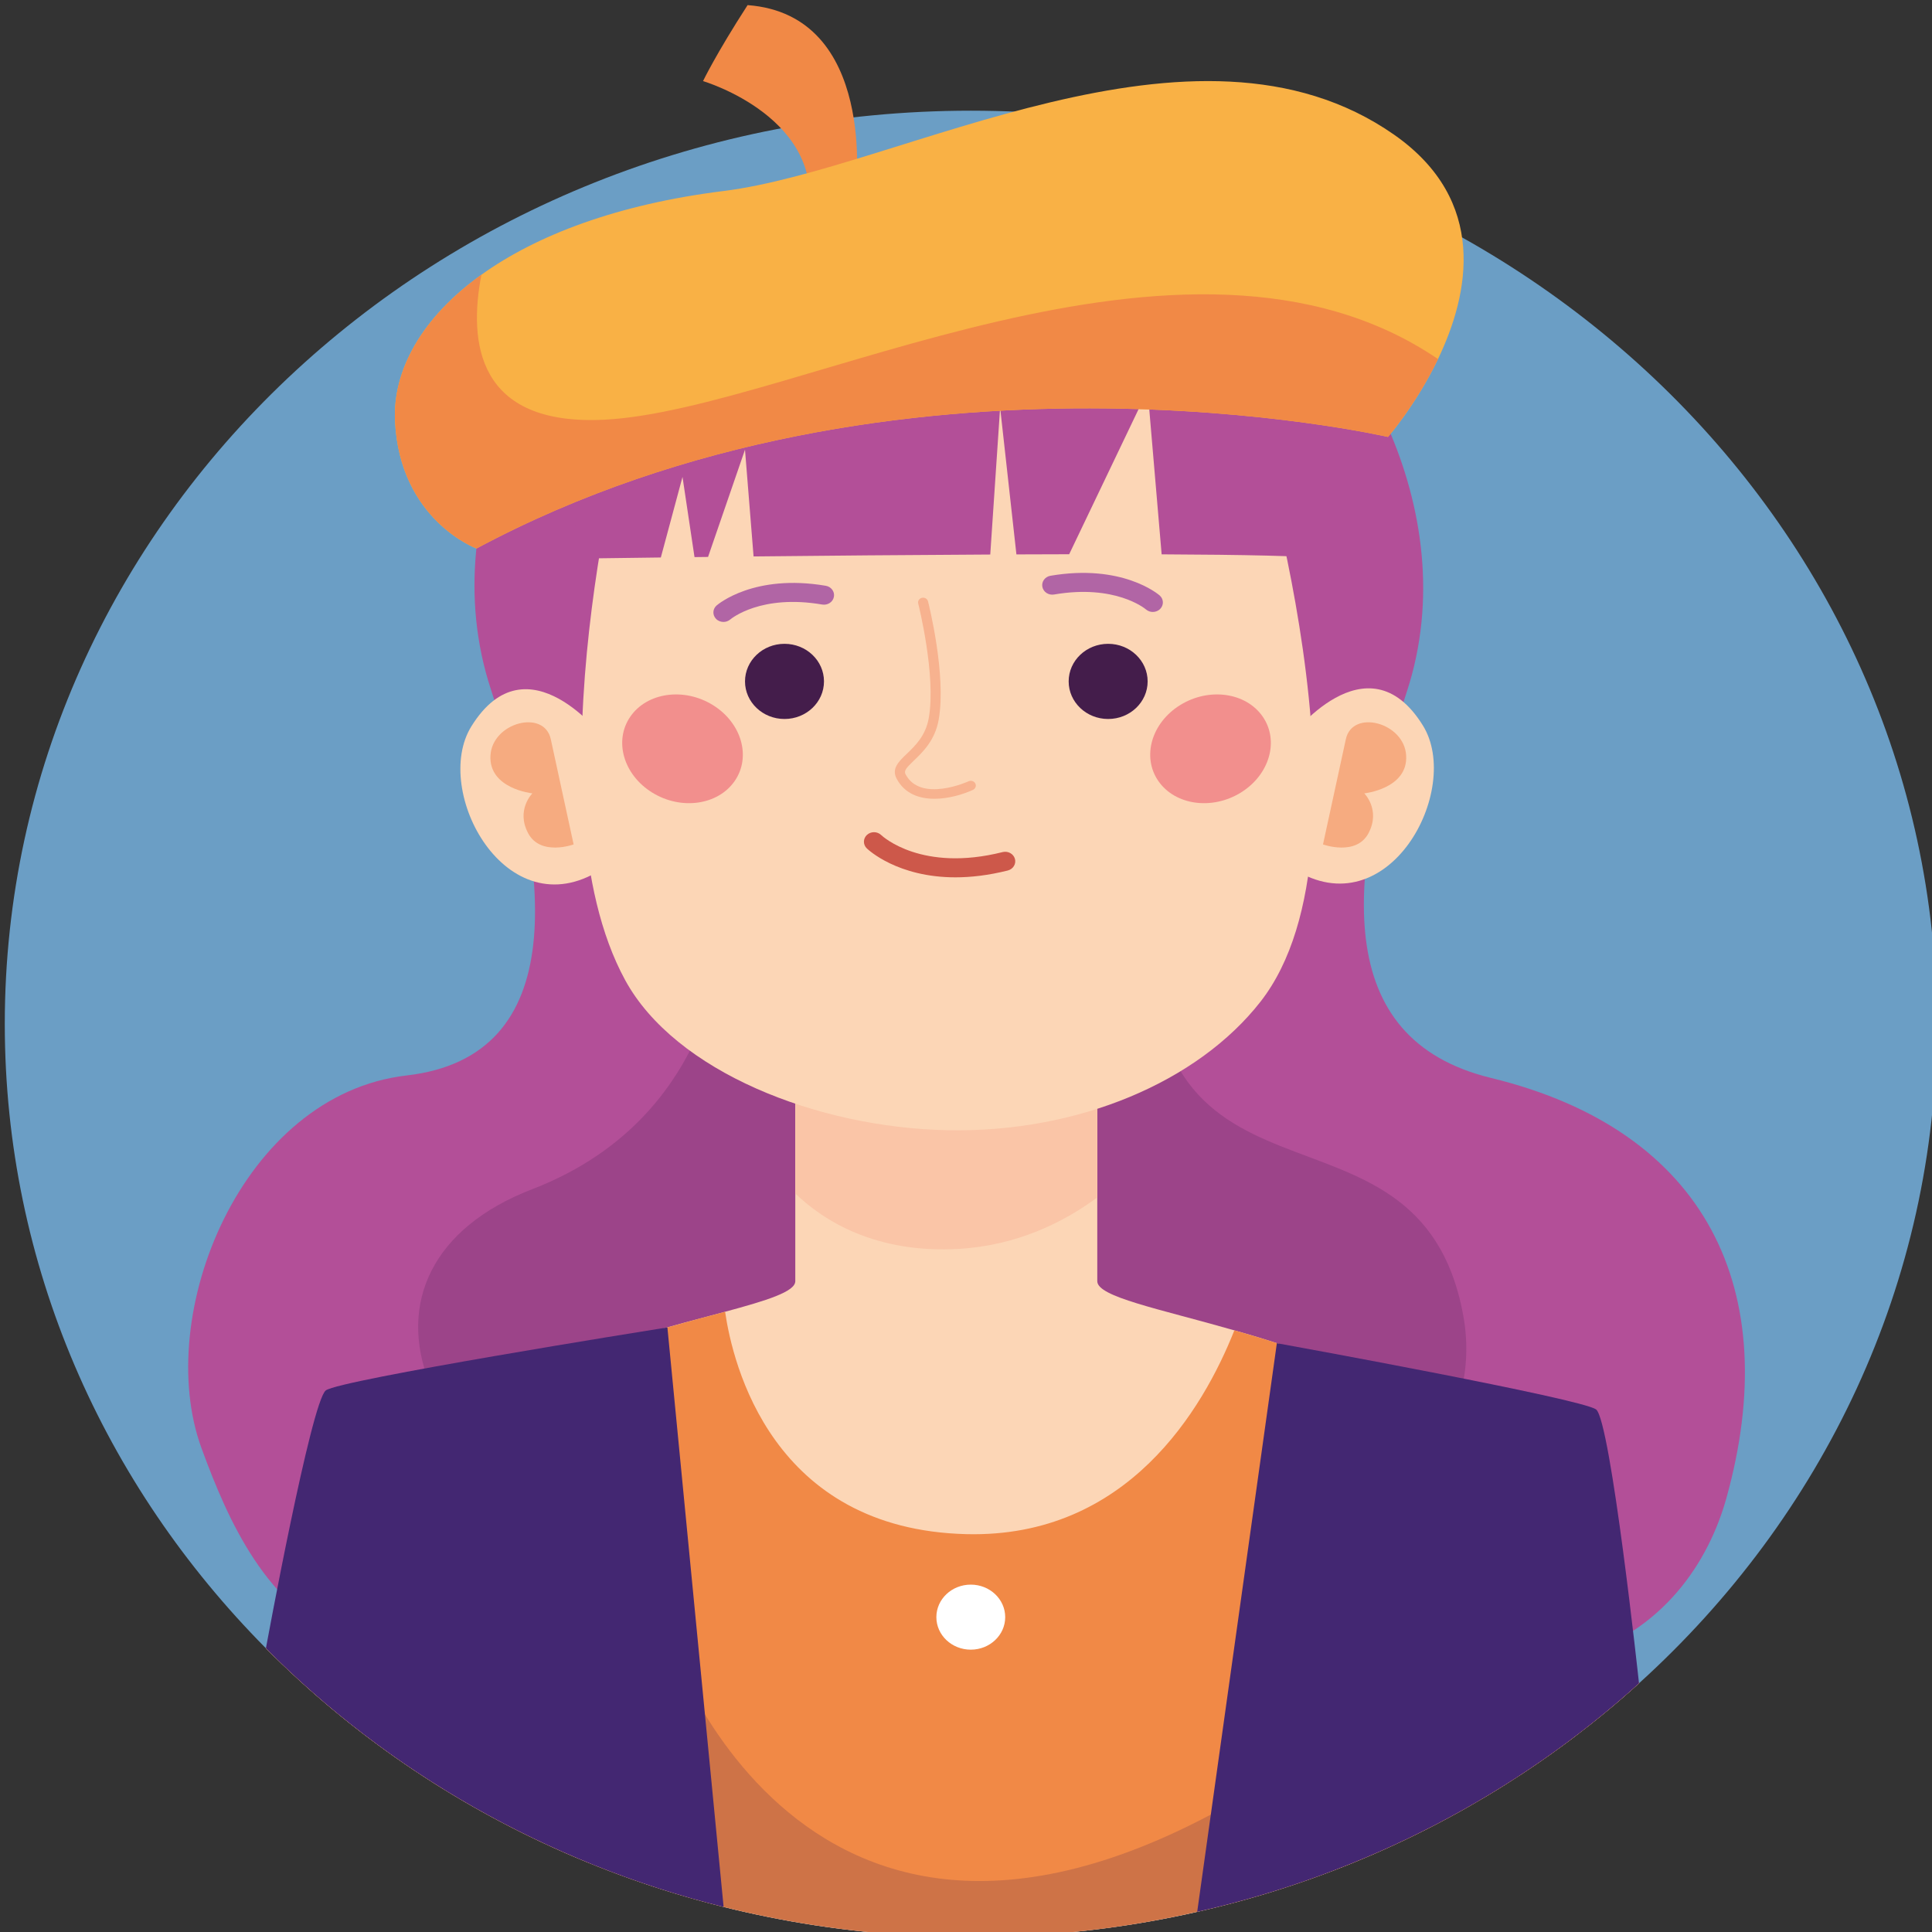 <?xml version="1.0" encoding="utf-8"?>
<!-- Generator: Adobe Illustrator 16.0.0, SVG Export Plug-In . SVG Version: 6.00 Build 0)  -->
<!DOCTYPE svg PUBLIC "-//W3C//DTD SVG 1.1//EN" "http://www.w3.org/Graphics/SVG/1.1/DTD/svg11.dtd">
<svg version="1.1" id="Capa_1" xmlns="http://www.w3.org/2000/svg" xmlns:xlink="http://www.w3.org/1999/xlink" x="0px" y="0px"
	 width="130px" height="130px" viewBox="0 0 130 130" enable-background="new 0 0 130 130" xml:space="preserve">
<rect x="0" y="0" width="130" height="130" fill="#333333" stroke="none"/>
<g display="none">
	<path display="inline" fill="#6B9EC5" d="M129.405,67.738c0,17.188-7.217,32.755-18.892,44.053
		c-11.771,11.396-28.074,18.446-46.092,18.453h-0.155c-18.079-0.039-34.417-7.168-46.173-18.654
		C6.534,100.304-0.595,84.822-0.595,67.738c0-34.514,29.104-62.5,65.003-62.5C100.308,5.239,129.405,33.224,129.405,67.738z"/>
	<path display="inline" fill="#441D4B" d="M84.374,63.353c10.815,0,12.701-33.583,6.086-39.192
		C91.66,7.014,78.29-0.123,70.871,8.407C60.968-5.925,51.7,0.96,54.108,11.157c-12.013-4.971-16.378,3.021-13.449,8.71
		c-7.662,2.439-4.732,14.028-2.817,17.437C31.741,68.595,48.771,65.53,48.771,65.53l38.34-6.235L84.374,63.353z"/>
	<g display="inline">
		<g>
			<path fill="#FCD6B6" d="M110.514,111.791c-11.771,11.396-28.074,18.446-46.092,18.453h-0.155
				c-18.079-0.039-34.417-7.168-46.173-18.654c3.341-9.565,9.839-15.176,16.168-18.707c0.691-0.392,1.41-0.756,2.141-1.095
				c0.895-0.417,1.81-0.802,2.724-1.153c1.497-0.58,3.009-1.082,4.458-1.524c5.685-1.733,10.523-2.574,10.523-3.721V68.299
				c0-2.88,0-4.946,0-4.946h20.322c0,0,0,1.557,0,3.857v18.18c0,1.283,5.936,2.183,12.461,4.365
				c1.186,0.391,2.398,0.834,3.591,1.329c0.997,0.411,1.985,0.86,2.948,1.355c0.521,0.267,1.036,0.548,1.545,0.841
				C101.121,96.864,107.314,102.461,110.514,111.791z"/>
		</g>
		<path fill="#FAC5A7" d="M74.43,67.21v12.446c-2.304,1.726-5.407,5.135-9.276,5.376c-5.638,0.345-9.155-3.793-11.045-5.644v-11.09
			l19.854-1.785L74.43,67.21z"/>
		<path fill="#FCD6B6" d="M40.597,26.254c0,0-3.287,25.39,3.422,37.883c3.355,6.246,11.455,15.434,20.25,15.609
			c8.794,0.177,15.572-8.658,19.784-14.139c8.425-10.962,3.443-39.353,3.443-39.353S68.655,11.884,40.597,26.254z"/>
		<g>
			<path fill="#FCD6B6" d="M39.871,45.475c0,0-5.49-7.479-9.487-0.914c-2.84,4.665,2.475,14.753,9.228,10.409L39.871,45.475z"/>
		</g>
		<g>
			<path fill="#FCD6B6" d="M88.776,45.41c0,0,5.491-7.478,9.488-0.914c2.84,4.665-2.475,14.754-9.228,10.409L88.776,45.41z"/>
		</g>
		<g>
			<g>
				<ellipse fill="#441D4B" cx="53.381" cy="44.334" rx="2.656" ry="2.573"/>
				<ellipse fill="#441D4B" cx="75.159" cy="44.334" rx="2.657" ry="2.573"/>
			</g>
		</g>
		<path fill="#F28F8D" d="M50.03,51.151c-1.125,1.656-3.608,2.011-5.547,0.794s-2.6-3.547-1.476-5.203
			c1.124-1.656,3.608-2.011,5.546-0.794C50.494,47.166,51.154,49.495,50.03,51.151z"/>
		<path fill="#F28F8D" d="M78.536,51.151c1.125,1.656,3.608,2.011,5.547,0.794c1.939-1.217,2.6-3.547,1.476-5.203
			s-3.607-2.011-5.547-0.794C78.073,47.166,77.412,49.495,78.536,51.151z"/>
		<path fill="#F7B28F" d="M63.471,52.367c-1.015,0-2.005-0.339-2.546-1.38c-1.228-2.362,1.347-11.743,1.457-12.141
			c0.048-0.174,0.235-0.275,0.415-0.231c0.181,0.046,0.289,0.225,0.241,0.398c-0.733,2.646-2.431,9.904-1.506,11.683
			c1.02,1.961,4.205,0.49,4.238,0.475c0.167-0.079,0.37-0.013,0.453,0.149c0.082,0.162,0.014,0.356-0.155,0.436
			C65.424,52.059,64.437,52.367,63.471,52.367z"/>
		<path fill="#441D4B" d="M47.601,41.469c-0.309,0-0.619-0.101-0.873-0.307c-0.573-0.464-0.646-1.286-0.163-1.836
			c0.149-0.17,3.739-4.153,10.822-2.565c0.729,0.163,1.182,0.864,1.013,1.564c-0.17,0.701-0.9,1.137-1.627,0.974
			c-5.488-1.23-8.11,1.677-8.136,1.707C48.37,41.312,47.987,41.469,47.601,41.469z"/>
		<path fill="#441D4B" d="M80.711,41.469c-0.383,0-0.763-0.154-1.03-0.455c-0.124-0.136-2.752-2.922-8.142-1.715
			c-0.728,0.164-1.458-0.272-1.628-0.974c-0.169-0.701,0.283-1.401,1.013-1.564c7.081-1.587,10.673,2.395,10.822,2.565
			c0.482,0.55,0.41,1.372-0.162,1.836C81.33,41.368,81.02,41.469,80.711,41.469z"/>
		<path fill="#AE3321" d="M71.231,54.948c0,0-1.335,5.499-7.073,5.499c-5.747,0-7.075-5.499-7.075-5.499H71.231z"/>
		<path fill="#F6AB80" d="M36.05,45.487l1.629,7.638c0,0-2.366,0.878-3.246-0.816c-0.881-1.694,0.304-2.889,0.304-2.889
			s-3.123-0.33-2.991-2.744C31.877,44.262,35.581,43.292,36.05,45.487z"/>
		<path fill="#F6AB80" d="M92.767,45.487l-1.629,7.638c0,0,2.365,0.878,3.246-0.816c0.881-1.694-0.304-2.889-0.304-2.889
			s3.122-0.33,2.991-2.744C96.938,44.262,93.234,43.292,92.767,45.487z"/>
	</g>
	<path display="inline" fill="#441D4B" d="M38.34,33.191c0,0-2.681,15.756,2.417,22.464c0.269-4.155,1.001-19.647,1.001-19.647
		s5.373-4.695,4.761-10.446c14.768,7.747,36.494,12.676,34.191-0.469c3.401,5.869,5.72,9.624,5.72,9.624l1.93,20.188
		c2.685-1.75,4.875-9.418,2.252-18.076c-2.321-7.667-0.153-12.441-0.153-12.441l-8.41-10.563l-31.324,3.638l-8.356,3.638
		l-3.99,5.047L38.34,33.191z"/>
	<path display="inline" fill="#D43F20" d="M110.514,111.791c-11.771,11.396-28.074,18.446-46.092,18.453h-0.155
		c-18.079-0.039-34.417-7.168-46.173-18.654c2.555-7.324,6.966-12.328,11.736-15.854c1.457-1.082,2.947-2.026,4.432-2.854
		c0.691-0.392,1.41-0.756,2.141-1.095c0.895-0.417,1.81-0.802,2.724-1.153c1.497-0.58,3.009-1.082,4.458-1.524
		c2.697-0.821,5.211-1.446,7.102-1.994c2.087-0.606,3.422-1.127,3.422-1.727v-1.655c2.67,1.975,7.474,5.532,7.956,5.937
		c0.677,0.56,2.094,4.919,2.094,4.919s0.88-4.183,1.984-5.135c0.739-0.639,5.333-3.577,8.288-5.44v1.375
		c0,0.521,0.982,0.978,2.595,1.492c2.338,0.736,5.997,1.576,9.866,2.873c1.186,0.391,2.398,0.834,3.591,1.329
		c0.997,0.411,1.985,0.86,2.948,1.355c0.521,0.267,1.036,0.548,1.545,0.841c0.359,0.208,0.725,0.43,1.084,0.658
		C101.84,97.535,107.504,103.008,110.514,111.791z"/>
	<path display="inline" fill="#AE3321" d="M77.025,86.882l-12.759,13.312l-13.58-13.077c2.087-0.606,3.422-1.127,3.422-1.727v-1.655
		c2.67,1.975,7.474,5.532,7.956,5.937c0.677,0.56,2.094,4.919,2.094,4.919s0.88-4.183,1.984-5.135
		c0.739-0.639,5.333-3.577,8.288-5.44v1.375C74.431,85.911,75.413,86.367,77.025,86.882z"/>
	<path display="inline" fill="#AE3321" d="M110.514,111.791c-11.771,11.396-28.074,18.446-46.092,18.453h-0.155
		c-18.079-0.039-34.417-7.168-46.173-18.654c2.555-7.324,6.966-12.328,11.736-15.854c3.605,9.272,14.081,30.533,34.545,30.533
		c20.605,0,29.035-22.676,31.685-32.331C101.84,97.535,107.504,103.008,110.514,111.791z"/>
	<path display="inline" fill="#FFFFFF" d="M69.815,54.948c-0.379,0.84-1.544,1.968-5.007,2.176
		c-4.201,0.254-5.957-1.342-6.573-2.176H69.815z"/>
	<path display="inline" fill="#441D4B" d="M60.309,61.715l3.79,1.222l3.907-1.222c0,0-0.151,3.457-3.907,6.026
		C60.651,65.272,60.309,61.715,60.309,61.715z"/>
</g>
<g display="none">
	<path display="inline" fill="#F9B145" d="M130.322,66.58c0,17.413-7.146,33.188-18.716,44.683
		c-11.739,11.694-28.087,18.955-46.178,18.981h-0.114c-18.035-0.007-34.368-7.201-46.107-18.815
		C7.581,99.921,0.322,84.072,0.322,66.58c0-35.154,29.15-63.658,64.993-63.658C101.229,2.922,130.322,31.426,130.322,66.58z"/>
	<path display="inline" fill="#441D4B" d="M38.887,45.363c0,0-1.475-22.486,2.155-25.55c3.629-3.065,46.519-4.154,48.9-0.096
		s3.517,21.308,2.382,25.646H38.887z"/>
	<path display="inline" fill="#441D4B" d="M38.546,40.122c0,0-0.68,27.74,1.021,29.948c1.645,2.205,3.006-1.104,3.006-1.104
		s1.077,4.773,3.119,5.807c2.042,1.033,3.063-1.836,3.063-1.836s6.635,10.401,10.889,0.897c4.311-9.503,0-28.471,0-28.471
		L38.546,40.122z"/>
	<path display="inline" fill="#441D4B" d="M92.608,40.122c0,0,0.737,27.74-0.965,29.948c-1.701,2.205-3.005-1.104-3.005-1.104
		s-1.135,4.773-3.177,5.807c-1.999,1.033-3.076-1.836-3.076-1.836s-6.636,10.401-10.889,0.897c-4.254-9.503,0-28.471,0-28.471
		L92.608,40.122z"/>
	<g display="inline">
		<g>
			<path fill="#9A4860" d="M111.606,111.263c-11.739,11.694-28.087,18.955-46.178,18.981h-0.114
				c-18.035-0.007-34.368-7.201-46.107-18.815c3.346-9.854,9.868-15.616,16.22-19.239c0.17-0.113,0.397-0.226,0.624-0.325
				c0.454-0.285,1.021-0.545,1.531-0.79c0.851-0.425,1.815-0.816,2.722-1.174c1.531-0.591,3.006-1.102,4.48-1.554
				c5.671-1.765,10.492-2.621,10.492-3.789V67.15c0-2.933,0-5.037,0-5.037h20.36c0,0,0,1.586,0,3.93v18.515
				c0,1.308,5.898,2.223,12.435,4.446c1.19,0.398,2.438,0.85,3.572,1.354c1.021,0.418,2.042,0.877,2.949,1.381
				c0.17,0.079,0.341,0.166,0.454,0.252c0.396,0.192,0.737,0.398,1.134,0.604C102.249,96.218,108.431,101.865,111.606,111.263z"/>
		</g>
		<path fill="#7B2E54" d="M75.637,66.043v12.675c-2.382,1.758-5.444,3.338-9.301,3.583c-5.671,0.352-9.188-1.971-11.059-3.855V67.15
			l19.849-1.818L75.637,66.043z"/>
		<path fill="#9A4860" d="M41.779,24.326c0,0-4.991,28.895,1.758,41.619c3.29,6.361,13.101,10.771,21.892,10.951
			c8.79,0.18,18.318-4.731,22.529-10.313c8.45-11.166,0.737-42.257,0.737-42.257S69.852,9.69,41.779,24.326z"/>
		<g>
			<path fill="#9A4860" d="M41.042,43.903c0,0-5.444-7.617-9.471-0.931C28.735,47.724,34.01,58,40.815,53.575L41.042,43.903z"/>
		</g>
		<g>
			<path fill="#9A4860" d="M89.942,43.838c0,0,5.501-7.617,9.528-0.931c2.835,4.751-2.496,15.027-9.244,10.602L89.942,43.838z"/>
		</g>
		<g>
			<g>
				<path fill="#441D4B" d="M57.205,42.742c0,1.447-1.191,0-2.666,0s-2.609,1.447-2.609,0s1.134-2.621,2.609-2.621
					S57.205,41.295,57.205,42.742z"/>
				<path fill="#441D4B" d="M78.982,42.742c0,1.447-1.19,0-2.665,0s-2.608,1.447-2.608,0s1.134-2.621,2.608-2.621
					S78.982,41.295,78.982,42.742z"/>
			</g>
		</g>
		<path fill="#F28F8D" d="M51.193,49.686c-1.077,1.687-3.573,2.048-5.501,0.809c-1.985-1.24-2.609-3.612-1.475-5.299
			c1.078-1.687,3.573-2.048,5.501-0.809C51.704,45.626,52.328,47.999,51.193,49.686z"/>
		<path fill="#F28F8D" d="M79.72,49.686c1.135,1.687,3.63,2.048,5.572,0.809c1.929-1.24,2.608-3.612,1.475-5.299
			s-3.644-2.048-5.572-0.809C79.267,45.626,78.586,47.999,79.72,49.686z"/>
		<path fill="#441D4B" d="M61.572,38.565c-0.113,0-0.227-0.011-0.284-0.035c-6.011-1.366-13.271-0.003-13.327,0.009
			c-0.737,0.139-1.475-0.328-1.588-1.047c-0.113-0.719,0.34-1.417,1.021-1.558c0.34-0.062,7.94-1.49,14.519,0.01
			c0.681,0.166,1.134,0.88,1.021,1.594C62.763,38.151,62.196,38.565,61.572,38.565z"/>
		<path fill="#441D4B" d="M83.689,39.111c-0.227,0-0.396-0.038-0.566-0.118c-0.113-0.035-5.161-2.174-11.569-0.098
			c-0.737,0.229-1.475-0.15-1.759-0.846c-0.227-0.697,0.171-1.447,0.852-1.675c7.542-2.42,13.327,0.093,13.61,0.201
			c0.681,0.303,0.922,1.09,0.681,1.757C84.654,38.822,84.144,39.111,83.689,39.111z"/>
		<path fill="#7B2E54" d="M37.186,43.917l1.701,7.78c0,0-2.382,0.894-3.289-0.832c-0.908-1.725,0.34-2.942,0.34-2.942
			s-3.176-0.336-3.005-2.795C33.045,42.668,36.731,41.681,37.186,43.917z"/>
		<path fill="#7B2E54" d="M93.912,43.917l-1.588,7.78c0,0,2.382,0.894,3.232-0.832c0.852-1.725-0.283-2.942-0.283-2.942
			s3.119-0.336,2.949-2.795C98.109,42.668,94.423,41.681,93.912,43.917z"/>
	</g>
	<g display="inline">
		<path fill="#503B8F" d="M37.752,30.961c0,0,45.371,5.257,60.13-0.524c14.745-5.781-5.559-12.867-5.559-12.867
			S37.639,16.634,37.752,30.961z"/>
		<path fill="#432772" d="M92.324,17.568c0,0-14.306,9.962-43.796,12.743c-3.403,0.318-6.976,0.544-10.775,0.65
			c0,0-5.444-23.096,18.772-29.334c0.851-0.212,1.701-0.405,2.552-0.577C86.369-4.159,92.324,17.568,92.324,17.568z"/>
	</g>
	<path display="inline" fill="#7B2E54" d="M65.655,51.415c-0.113,0-0.227-0.066-0.284-0.181c-0.057-0.163-0.057-0.363,0.17-0.446
		l4.65-2.348L67.13,37.603c0-0.176,0.113-0.359,0.227-0.407c0.228-0.05,0.397,0.055,0.454,0.232l3.119,11.097
		c0.057,0.151-0.057,0.312-0.17,0.383l-4.935,2.471C65.769,51.403,65.712,51.415,65.655,51.415z"/>
	<path display="inline" fill="#7E2A20" d="M71.1,60.925c-1.418,0.896-3.402,1.44-6.125,1.188c-4.14-0.385-6.465-2.124-7.656-3.969
		c-1.021-1.606-1.191-3.298-0.964-4.26c0.567-2.117,4.253,0.597,8.167,1.32c3.176,0.578,8.677-0.969,9.188-0.464
		C74.56,55.503,74.162,59.021,71.1,60.925z"/>
	<path display="inline" fill="#D43F20" d="M71.1,60.925c-1.418,0.896-3.402,1.44-6.125,1.188c-4.14-0.385-6.465-2.124-7.656-3.969
		C60.608,57.023,67.073,55.709,71.1,60.925z"/>
	<path display="inline" fill="#B4AFD8" d="M111.606,111.263c-4.423,4.439-9.527,8.236-15.198,11.242
		c-9.188,4.918-19.751,7.726-30.979,7.739h-0.114c-11.569-0.007-22.458-2.987-31.873-8.21c-5.274-2.887-10.038-6.464-14.235-10.605
		c2.211-6.67,5.955-11.461,10.151-14.985c1.928-1.686,4.027-3.08,6.068-4.254c0.17-0.113,0.397-0.226,0.624-0.325
		c0.68,5.449,4.253,21.668,23.592,24.276l5.671,7.34l6.579-7.466c18.049-2.714,22.246-16.399,23.153-24.024
		c0.396,0.192,0.737,0.398,1.134,0.604c1.531,0.929,3.063,1.983,4.65,3.204C105.255,99.351,109.225,104.268,111.606,111.263z"/>
	<path display="inline" fill="#9A4860" d="M33.442,122.034c-5.274-2.887-10.038-6.464-14.235-10.605
		c2.211-6.67,5.955-11.461,10.151-14.985C31.911,100.811,35.541,109.57,33.442,122.034z"/>
	<path display="inline" fill="#9A4860" d="M111.606,111.263c-4.423,4.439-9.527,8.236-15.198,11.242
		c-2.439-13.366,1.758-22.544,4.423-26.706C105.255,99.351,109.225,104.268,111.606,111.263z"/>
	<path display="inline" fill="#7B2E54" d="M47.734,92.765l16.447,3.679C64.181,96.443,56.694,89.223,47.734,92.765z"/>
	<path display="inline" fill="#7B2E54" d="M83.86,92.765l-16.504,3.679C67.356,96.443,74.843,89.223,83.86,92.765z"/>
	<path display="inline" fill="#FBBB21" d="M81.194,15.018c0,4.119-3.402,7.458-7.6,7.458c-4.253,0-7.656-3.339-7.656-7.458
		c0-4.119,3.403-7.458,7.656-7.458C77.792,7.56,81.194,10.898,81.194,15.018z"/>
	<path display="inline" fill="#F59C25" d="M77.338,15.018c0,2.068-1.701,3.745-3.743,3.745c-2.155,0-3.856-1.677-3.856-3.745
		c0-2.069,1.701-3.746,3.856-3.746C75.637,11.271,77.338,12.949,77.338,15.018z"/>
	<path display="inline" opacity="0.3" fill="#441D4B" d="M48.528,30.311c-3.403,0.318-6.976,0.544-10.775,0.65
		c0,0-5.444-23.096,18.772-29.334C51.137,7.023,43.934,17.224,48.528,30.311z"/>
</g>
<g>
	<path fill="#6B9EC5" d="M130.322,68.896c0,17.441-7.69,33.192-20.037,44.37c-11.14,10.095-26.081,16.481-42.595,17.032
		c-0.786,0.032-1.572,0.045-2.365,0.045c-0.759,0-1.518-0.013-2.277-0.038c-17.801-0.576-33.779-7.924-45.156-19.396
		C6.996,99.924,0.322,85.146,0.322,68.896c0-33.937,29.103-61.448,65.003-61.448C101.225,7.448,130.322,34.96,130.322,68.896z"/>
	<path fill="#B34F98" d="M100.332,72.533c-10.823-2.631-9.747-13.56-5.671-25.986s-4.01-25.268-10.302-29.069
		c-10.015-6.05-31.015-6.218-41.029-0.167c-6.292,3.801-14.378,16.644-10.301,29.069c4.076,12.426,5.422,24.707-5.671,25.986
		C16.265,73.646,10.274,88.476,13.56,97.449c3.661,9.997,10.063,22.389,37.129,6.501c6.49-3.811,10.61-10.658,13.13-18.862
		c2.515,8.278,6.646,15.193,13.18,19.029c27.066,15.888,36.818,5.108,39.162-3.298C120.068,86.813,114.828,76.058,100.332,72.533z"
		/>
	<path opacity="0.2" fill="#441D4B" d="M48.763,61.4c0,0,0.389,13.481-12.966,18.625c-13.355,5.144-9.382,20.225,12.967,28.233
		c22.35,8.009,52.74-3.342,49.688-19.782S75.69,84.066,77.569,60.153L48.763,61.4z"/>
	<g>
		<g>
			<path fill="#FCD6B6" d="M110.285,113.267c-11.14,10.095-26.081,16.481-42.595,17.032c-1.342,0.007-2.677,0.007-4.019,0.007
				h-0.624c-17.801-0.576-33.779-7.924-45.156-19.396c3.442-8.764,9.69-13.99,15.775-17.334c0.69-0.384,1.409-0.743,2.141-1.076
				c0.895-0.409,1.81-0.788,2.724-1.134c1.498-0.57,3.009-1.063,4.459-1.499c2.121-0.634,4.12-1.152,5.8-1.602
				c2.819-0.762,4.723-1.351,4.723-2.056V69.408c0-2.831,0-4.862,0-4.862h20.321c0,0,0,1.531,0,3.792V86.21
				c0,1.05,4.093,1.838,9.223,3.306c1.044,0.294,2.135,0.621,3.239,0.986c1.186,0.384,2.398,0.819,3.591,1.307
				c0.996,0.403,1.985,0.846,2.947,1.332c0.522,0.263,1.037,0.538,1.546,0.826C100.764,97.625,107.208,103.428,110.285,113.267z"/>
		</g>
		<path fill="#FAC5A7" d="M73.836,68.339v12.234c-2.304,1.697-5.407,3.222-9.276,3.459c-5.638,0.339-9.154-1.902-11.045-3.722
			V69.408l19.854-1.755L73.836,68.339z"/>
		<path fill="#FCD6B6" d="M42.248,28.075c0,0-6.887,25.602-0.178,37.882c3.355,6.141,12.905,9.92,21.7,10.093
			c8.795,0.174,16.833-3.26,21.045-8.647C93.238,56.626,84.2,28.075,84.2,28.075S70.306,13.949,42.248,28.075z"/>
		<g>
			<path fill="#FCD6B6" d="M40.665,49.725c0,0-5.179-6.934-8.949-0.848c-2.679,4.326,2.334,13.681,8.703,9.653L40.665,49.725z"/>
		</g>
		<g>
			<path fill="#FCD6B6" d="M86.795,49.666c0,0,5.179-6.935,8.949-0.848c2.679,4.326-2.335,13.681-8.704,9.652L86.795,49.666z"/>
		</g>
		<g>
			<g>
				<ellipse fill="#441D4B" cx="52.787" cy="45.85" rx="2.657" ry="2.529"/>
				<ellipse fill="#441D4B" cx="74.565" cy="45.85" rx="2.657" ry="2.529"/>
			</g>
		</g>
		<path fill="#F28F8D" d="M49.436,52.552c-1.124,1.628-3.607,1.978-5.546,0.781c-1.939-1.197-2.6-3.487-1.476-5.114
			c1.125-1.628,3.607-1.978,5.547-0.781C49.899,48.634,50.56,50.924,49.436,52.552z"/>
		<path fill="#F28F8D" d="M77.942,52.552c1.125,1.628,3.608,1.978,5.548,0.781c1.938-1.197,2.599-3.487,1.475-5.114
			c-1.124-1.628-3.607-1.978-5.547-0.781C77.479,48.634,76.819,50.924,77.942,52.552z"/>
		<path fill="#F7B28F" d="M62.876,53.748c-1.015,0-2.005-0.334-2.546-1.357c-0.356-0.673,0.149-1.155,0.684-1.667
			c0.564-0.539,1.267-1.211,1.479-2.397c0.511-2.86-0.695-7.667-0.708-7.715c-0.043-0.172,0.068-0.345,0.25-0.387
			c0.183-0.038,0.365,0.065,0.409,0.236c0.051,0.202,1.25,4.982,0.717,7.971c-0.248,1.387-1.067,2.17-1.665,2.742
			c-0.55,0.525-0.681,0.7-0.56,0.93c1.02,1.928,4.206,0.482,4.238,0.467c0.167-0.077,0.371-0.013,0.453,0.147
			c0.083,0.158,0.013,0.35-0.154,0.428C64.831,53.444,63.843,53.748,62.876,53.748z"/>
		<path fill="#B165A5" d="M48.68,41.849c-0.184,0-0.368-0.07-0.501-0.209c-0.25-0.261-0.233-0.662,0.041-0.9
			c0.101-0.087,2.532-2.145,7.345-1.324c0.369,0.063,0.613,0.396,0.546,0.745s-0.417,0.579-0.788,0.517
			c-4.108-0.705-6.105,0.938-6.189,1.008C49.004,41.794,48.842,41.849,48.68,41.849z"/>
		<path fill="#B165A5" d="M77.569,41.177c-0.163,0-0.326-0.055-0.456-0.167c-0.091-0.076-2.087-1.709-6.188-1.007
			c-0.369,0.063-0.721-0.169-0.787-0.517c-0.067-0.348,0.178-0.681,0.546-0.744c4.815-0.821,7.244,1.235,7.345,1.323
			c0.275,0.24,0.294,0.645,0.039,0.905C77.935,41.108,77.752,41.177,77.569,41.177z"/>
		<path fill="#F6AB80" d="M37.061,49.737l1.537,7.083c0,0-2.23,0.814-3.062-0.757c-0.831-1.571,0.287-2.679,0.287-2.679
			s-2.945-0.306-2.821-2.544S36.619,47.702,37.061,49.737z"/>
		<path fill="#F6AB80" d="M90.559,49.737l-1.537,7.083c0,0,2.231,0.814,3.062-0.757c0.831-1.571-0.285-2.679-0.285-2.679
			s2.945-0.306,2.819-2.544C94.493,48.601,91,47.702,90.559,49.737z"/>
	</g>
	<path fill="#B34F98" d="M78.578,21.797c-7.051-1.37-25.792,0-25.792,0l-13.653,6.295l-0.536,9.497c0,0,2.28-0.033,5.869-0.077
		l1.458-5.421l0.808,5.395c0.298-0.004,0.602-0.007,0.911-0.011l2.486-7.217l0.577,7.184c4.783-0.051,10.437-0.101,15.926-0.129
		l0.664-9.888l1.096,9.88c1.201-0.005,2.388-0.008,3.55-0.011l5.279-11.036l0.943,11.042c5.525,0.025,9.727,0.107,10.856,0.288
		C93.208,38.255,85.628,23.167,78.578,21.797z"/>
	<path fill="#CD584A" d="M64.291,59.034c-3.896,0-5.865-1.85-5.967-1.949c-0.261-0.253-0.256-0.659,0.011-0.906
		c0.267-0.247,0.694-0.243,0.956,0.008c0.116,0.11,2.749,2.513,8.172,1.148c0.363-0.09,0.732,0.112,0.829,0.455
		c0.096,0.341-0.119,0.692-0.48,0.784C66.501,58.902,65.328,59.034,64.291,59.034z"/>
	<path fill="#F18946" d="M57.582,12.856c0,0,1.47-11.854-7.278-12.512c-2.128,3.293-2.999,5.113-2.999,5.113s8.521,2.51,7.002,9.425
		L57.582,12.856z"/>
	<path fill="#F9B145" d="M96.76,24.16c-1.478,3.074-3.367,5.24-3.367,5.24s-33.034-7.636-61.331,7.507c0,0-5.157-1.902-5.482-8.57
		c-0.163-3.408,1.789-6.963,5.814-9.852c3.693-2.652,9.141-4.741,16.283-5.631c11.878-1.48,31.726-13.17,45.136-3.786
		C100.141,13.501,98.874,19.759,96.76,24.16z"/>
	<path fill="#F18946" d="M96.76,24.16c-1.478,3.074-3.367,5.24-3.367,5.24s-33.034-7.636-61.331,7.507c0,0-5.157-1.902-5.482-8.57
		c-0.163-3.408,1.789-6.963,5.814-9.852c-0.888,4.567-0.285,10.19,8.287,9.755C53.467,27.587,79.765,12.618,96.76,24.16z"/>
	<path fill="#F18946" d="M110.285,113.267c-5.902,5.355-12.875,9.66-20.579,12.606c-2.948,1.128-6.004,2.056-9.148,2.767
		c-4.146,0.948-8.456,1.513-12.867,1.659c-1.342,0.007-2.677,0.007-4.019,0.007h-0.624c-4.947-0.16-9.751-0.846-14.358-1.992
		c-3.178-0.794-6.268-1.813-9.236-3.03c-8.206-3.369-15.531-8.295-21.562-14.373c3.442-8.764,9.69-13.99,15.775-17.334
		c0.69-0.384,1.409-0.743,2.141-1.076c0.895-0.409,1.81-0.788,2.724-1.134c1.498-0.57,3.009-1.063,4.459-1.499
		c0.63-0.191,1.253-0.365,1.857-0.538c0.006-0.006,0.006-0.006,0.013,0c0.021-0.006,0.034-0.012,0.047-0.012
		c1.403-0.397,2.717-0.743,3.883-1.052c0.508,3.498,3.144,14.649,16.249,14.964c10.815,0.257,15.911-8.41,18.018-13.714
		c0.922,0.263,1.884,0.544,2.859,0.864c0,0,0.014,0,0.033,0.007c0.116,0.038,0.231,0.076,0.347,0.115
		c1.186,0.384,2.398,0.819,3.591,1.307c0.996,0.403,1.985,0.846,2.947,1.332c0.522,0.263,1.037,0.538,1.546,0.826
		C100.764,97.625,107.208,103.428,110.285,113.267z"/>
	<path opacity="0.2" fill="#441D4B" d="M89.706,125.873c-2.948,1.128-6.004,2.056-9.148,2.767
		c-4.146,0.948-8.456,1.513-12.867,1.659c-1.342,0.007-2.677,0.007-4.019,0.007h-0.624c-4.947-0.16-9.751-0.846-14.358-1.992
		c-3.178-0.794-6.268-1.813-9.236-3.03l5.116-15.994c0,0,9.127,30.125,40.359,10.825C86.988,122.126,88.555,124.047,89.706,125.873z
		"/>
	<path fill="#432772" d="M48.69,128.313c-11.967-2.985-22.585-9.121-30.798-17.403c0,0,3.049-16.61,4.032-17.353
		c0.949-0.718,21.629-4.023,22.924-4.229c0.006-0.006,0.006-0.006,0.013,0c0.034-0.012,0.047-0.012,0.047-0.012L48.69,128.313z"/>
	<path fill="#432772" d="M110.285,113.267c-8.159,7.398-18.363,12.799-29.728,15.373l5.36-38.26c0,0,0.014,0,0.033,0.007
		c0.929,0.166,20.479,3.728,21.447,4.452C108.38,95.581,110.285,113.267,110.285,113.267z"/>
	<ellipse fill="#FFFFFF" cx="65.322" cy="108.814" rx="2.316" ry="2.188"/>
</g>
</svg>
